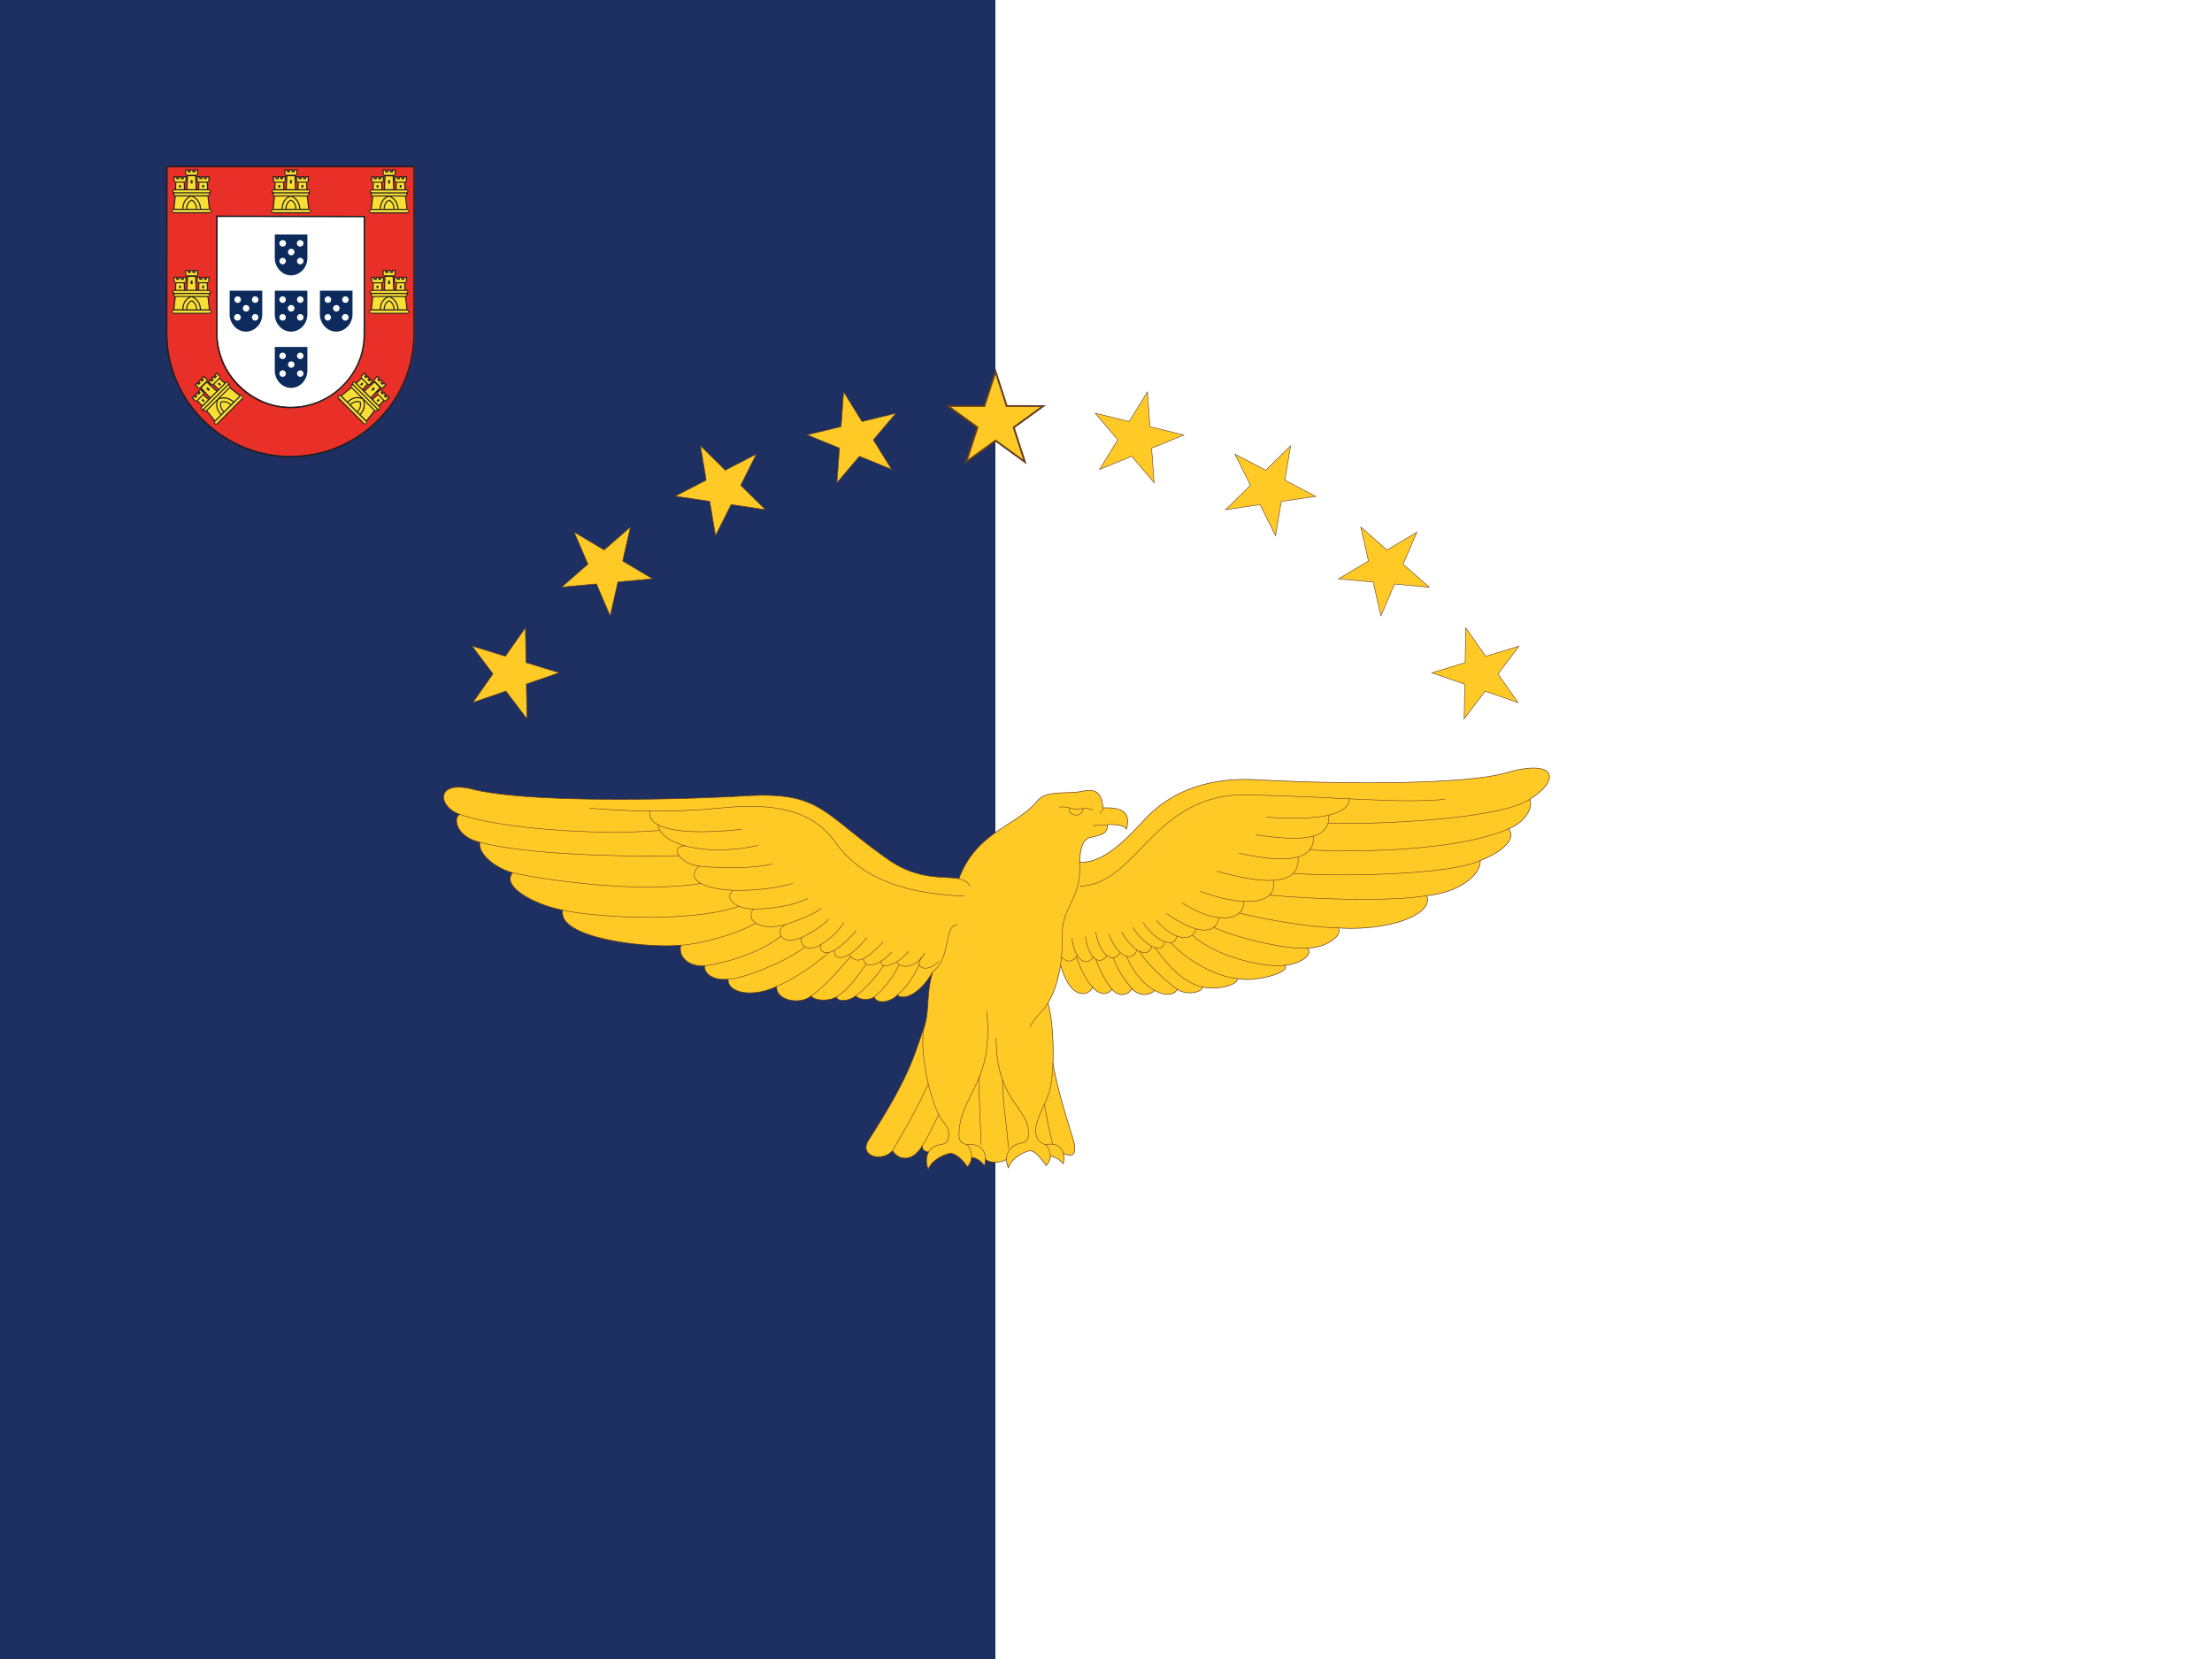 <svg id="flag-icons-pt-20" class="fi fi-pt-20" viewBox="0 0 640 480" xmlns="http://www.w3.org/2000/svg" xmlns:xlink="http://www.w3.org/1999/xlink" width="640" height="480">
  <path fill="#fff" d="M0 480h640V0H0Z" style="stroke-width:2.051"/>
  <path fill="#1e3061" d="M288 0H0v480h288z" style="font-variation-settings:normal;stroke-width:2.752;-inkscape-stroke:none;paint-order:fill markers stroke"/>
  <g style="stroke-width:.331">
    <path fill="#fff" d="M-79.097 85.335v10.143l-.006 1.074c0 .284-.013.607-.046.877-.192 1.608-.93 3.005-2.024 4.093a7.06 7.06 0 0 1-4.989 2.063c-1.937 0-3.658-.818-4.943-2.096a7.05 7.05 0 0 1-2.082-4.97V85.31" style="stroke-width:.413" transform="translate(345.14 -196.048)scale(3.029)"/>
    <path fill="#e83028" d="M-97.96 96.52v.012c0 3.223 1.339 6.17 3.48 8.298 2.149 2.135 5.108 3.467 8.344 3.467 3.256 0 6.202-1.319 8.344-3.447a11.68 11.68 0 0 0 3.467-8.311V80.603l-23.621-.006zm18.883-11.151v10.143l-.006 1.074c0 .283-.013.606-.046.877-.198 1.608-.936 3.005-2.024 4.092a7.06 7.06 0 0 1-4.989 2.063c-1.937 0-3.658-.817-4.943-2.096a7.05 7.05 0 0 1-2.082-4.969V85.349" style="stroke-width:.413" transform="translate(345.14 -196.048)scale(3.029)"/>
    <g fill="#0c2b5c" style="stroke-width:.413">
      <path d="M-88.894 94.727v-2.234h-3.111l-.006 2.234c0 .461.178.876.461 1.18s.672.494 1.1.494c.43 0 .818-.191 1.101-.495.284-.296.455-.718.455-1.18zm-2.366-1.694a.31.31 0 1 1 0 .619.31.31 0 0 1 0-.619m.006 2.313a.31.31 0 1 1 0-.619.31.31 0 0 1 0 .62m.817-.864a.31.31 0 1 1 0-.62.31.31 0 0 1 0 .62m.863.863a.304.304 0 0 1-.303-.31c0-.17.132-.31.303-.31a.31.31 0 1 1 0 .62m0-1.694a.31.31 0 0 1-.303-.31c0-.17.139-.309.303-.309a.31.31 0 1 1 0 .62m9.3 1.074v-2.234h-3.11l-.007 2.234c0 .461.178.876.462 1.18.283.303.672.494 1.1.494s.817-.191 1.1-.495c.284-.296.456-.718.456-1.18zm-2.366-1.694a.31.31 0 1 1 0 .619.31.31 0 0 1 0-.619m.006 2.313a.31.31 0 1 1 0-.62c.165 0 .304.146.304.31 0 .172-.139.31-.304.31m.818-.863a.31.31 0 1 1 0-.62.31.31 0 0 1 0 .62m.863.863a.31.31 0 1 1 0-.619.31.31 0 0 1 0 .62m0-1.695a.304.304 0 0 1-.303-.31c0-.17.132-.309.303-.309a.31.31 0 1 1 0 .62" style="stroke-width:.331" transform="translate(345.14 -196.048)scale(3.029)"/>
      <path d="M-84.577 94.727v-2.234h-3.111l-.006 2.234c0 .461.177.877.46 1.18s.673.494 1.101.494c.429 0 .818-.191 1.101-.494.284-.297.455-.719.455-1.18m-2.366-1.694a.31.31 0 1 1 0 .62.31.31 0 0 1 0-.62m.006 2.314a.31.31 0 1 1 0-.62c.165 0 .303.145.303.31 0 .171-.139.31-.303.31m.817-.864a.31.31 0 1 1 0-.619.31.31 0 0 1 0 .62m.863.863a.31.31 0 1 1 0-.62.31.31 0 0 1 0 .62m0-1.694a.31.31 0 1 1 0-.62.31.31 0 0 1 0 .62m.68 6.449v-2.235h-3.111l-.006 2.228v.006c0 .455.177.877.46 1.18s.673.494 1.101.494c.429 0 .818-.191 1.101-.494a1.72 1.72 0 0 0 .455-1.18zm-2.366-1.694c.17 0 .31.138.31.303a.31.31 0 1 1-.62 0c0-.165.138-.303.31-.303m.006 2.313a.31.31 0 1 1 0-.62c.165 0 .303.14.303.31 0 .172-.139.31-.303.31m.817-.87a.31.31 0 0 1-.31-.31c0-.164.139-.303.31-.303s.31.139.31.303a.31.31 0 0 1-.31.31m.863.864a.31.31 0 0 1-.31-.304.31.31 0 1 1 .62 0 .31.31 0 0 1-.31.304m0-1.694a.31.31 0 0 1-.31-.31c0-.165.139-.303.31-.303.172 0 .31.138.31.303a.31.31 0 0 1-.31.31m.68-9.669v-2.234h-3.111l-.006 2.234c0 .462.177.877.46 1.18s.673.494 1.101.494c.429 0 .818-.19 1.101-.494.284-.296.455-.718.455-1.18m-2.366-1.693a.31.31 0 1 1 0 .619.31.31 0 0 1 0-.62m.006 2.314a.31.31 0 1 1 0-.62c.165 0 .303.139.303.31s-.139.31-.303.31m.817-.863a.31.31 0 1 1 0-.62.31.31 0 0 1 0 .62m.863.863a.31.31 0 1 1 0-.62.31.31 0 0 1 0 .62m0-1.694a.31.31 0 1 1 0-.619.31.31 0 0 1 0 .62" style="stroke-width:.331" transform="translate(345.12 -196.048)scale(3.029)"/>
    </g>
    <path fill="#211e1e" d="M-86.205 108.406c-3.15 0-6.13-1.24-8.39-3.487s-3.5-5.213-3.5-8.35v-.012l.013-15.989h23.752v16.009c0 3.15-1.239 6.122-3.48 8.356a11.83 11.83 0 0 1-8.396 3.474m-11.758-11.85v.012c0 3.098 1.233 6.03 3.46 8.252 2.241 2.22 5.18 3.446 8.298 3.446 3.13 0 6.076-1.219 8.297-3.427 2.208-2.2 3.434-5.114 3.447-8.212V80.706h-23.482zm11.751 7.164c-1.845 0-3.625-.752-4.996-2.116a7.14 7.14 0 0 1-2.095-5.015l-.007-11.277 14.236.027v10.209l-.006 1.074c0 .296-.02.62-.053.89-.184 1.555-.89 2.979-2.043 4.125a7.1 7.1 0 0 1-5.035 2.083m-6.96-18.27V96.59a6.97 6.97 0 0 0 2.063 4.916c1.345 1.345 3.085 2.083 4.897 2.083a6.97 6.97 0 0 0 4.943-2.05c1.127-1.12 1.82-2.517 1.997-4.046a7 7 0 0 0 .053-.87l.006-1.074v-10.07" style="stroke-width:.413" transform="translate(345.14 -196.048)scale(3.029)"/>
    <g fill="#f8de35" style="stroke-width:.413">
      <path d="M-96.5 84.798c.027-1.146.844-1.417.85-1.423 0 0 .877.29.87 1.43" style="stroke-width:.331" transform="translate(345.14 -196.048)scale(3.029)"/>
      <path d="m-97.198 83.395-.145 1.318h.863c.006-1.088.824-1.266.837-1.266.02 0 .83.244.85 1.266h.863l-.151-1.325m-3.322 1.332h3.52l.138.164-.138.158h-3.52l-.131-.158z" style="stroke-width:.331" transform="translate(345.14 -196.048)scale(3.029)"/>
      <path d="M-96.124 84.713c.006-.686.474-.884.474-.884s.488.205.488.884m-2.162-1.859h3.368l.132.145-.132.145h-3.368l-.132-.145zm.066.29h3.23l.118.145-.118.145h-3.23l-.118-.145zm1.048-2.194h.25v.177h.185v-.184h.264v.184h.184v-.184h.264v.422l-.119.105h-.91l-.118-.112m.119 1.482.896.007-.06-1.338-.777-.006m.922.099h.251v.184h.185v-.184h.257v.184h.178v-.184h.257v.415l-.112.105h-.896l-.12-.105m.159.106-.02.724h.856l-.033-.724m-3.156-.521h.25v.184h.179v-.184h.257v.184h.177v-.184h.257v.415l-.112.105h-.896l-.112-.105m.152.106-.02.724h.856l-.027-.724" style="stroke-width:.331" transform="translate(345.14 -196.048)scale(3.029)"/>
    </g>
    <g fill="#211e1e" style="stroke-width:.413">
      <path d="M-95.729 82.248h.178v-.317h-.178zm1.101.389h.171v-.244h-.171zm-2.208 0h.171v-.244h-.171z" style="stroke-width:.331" transform="translate(345.14 -196.048)scale(3.029)"/>
      <path d="m-93.883 84.666-.139-1.18.165-.197-.033-.112.112-.178-.178-.198h-.112l-.02-.626.158-.158v-.468h-.356v.185h-.086v-.185h-.356v.185h-.079v-.185h-.35v.468l.152.152-.02.633h-.126l-.052-1.279h.02l.172-.158v-.468l-.37-.006v.191h-.079v-.184l-.369-.007v.192h-.079v-.185h-.356v.462l.172.164h.006l-.053 1.279h-.132l-.02-.626.158-.158v-.468h-.356v.184h-.079v-.184h-.363v.184h-.079v-.184h-.349v.468l.158.152-.026.632h-.1l-.184.198.112.178-.032.112.164.198-.125 1.18h-.012l-.185.217.185.21h3.52l.184-.21-.185-.218m-.105 0h-.751c-.027-.52-.25-.837-.442-1.008l-.244-.171h1.299zm-1.654-.89-.191.12c-.152.125-.317.362-.336.77h-.258c.033-1.015.785-1.166.785-1.166.006 0 .745.217.797 1.166h-.27c-.02-.659-.494-.89-.527-.89m.428.884h-.85c.02-.528.336-.732.415-.771.086.046.415.243.435.77m.158-2.642v-.363h.152v.178h.283v-.184l.152.006v.177h.283v-.184h.152v.369l-.06.052-.896.007-.066-.06m.89.778h-.752l.02-.62h.706zm-1.925-1.378-.072-.059v-.362h.151v.184h.29v-.184h.158v.184h.29v-.184h.158v.369l-.066.052zm.837 1.378-.784-.006.06-1.233h.672zm-1.997-.778v-.362h.145v.184h.284v-.184h.152v.184h.283v-.184h.152v.362l-.06.06h-.896zm.877.778h-.745l.02-.62h.706zm-1.028.204.079-.099h3.368l.079.1-.08.091h-3.367zm.08.29.073-.092h3.222l.073.092-.073.092h-3.222zm.165.198h1.272l-.178.118c-.204.165-.455.482-.468 1.061l-.751-.006zm3.275 1.502h-3.519l-.08-.105.08-.112h3.52l.085.112z" style="stroke-width:.331" transform="translate(345.14 -196.048)scale(3.029)"/>
    </g>
    <g fill="#f8de35" style="stroke-width:.413">
      <path d="M-87.016 84.798c.026-1.146.844-1.417.85-1.423 0 0 .877.296.87 1.436" style="stroke-width:.331" transform="translate(345.14 -196.048)scale(3.029)"/>
      <path d="m-87.715 83.401-.145 1.312.864.006c.006-1.094.824-1.272.843-1.272.013 0 .824.244.85 1.272h.857l-.151-1.331m-3.315 1.332h3.512l.139.164-.139.165h-3.512l-.139-.165z" style="stroke-width:.331" transform="translate(345.14 -196.048)scale(3.029)"/>
      <path d="M-86.634 84.713c0-.686.468-.877.468-.877s.488.198.488.877m-2.162-1.859h3.368l.132.145-.132.145h-3.368l-.132-.145zm.073.29h3.222l.12.145-.12.152h-3.222l-.126-.152zm1.041-2.194h.25v.184h.185v-.185h.264v.185h.184v-.185h.264v.416l-.119.105h-.91l-.118-.105m.119 1.475.896.007-.06-1.338h-.777m.929.093h.25v.184h.179v-.184h.257v.184h.184v-.184h.25v.415l-.111.105h-.897l-.112-.105m.132.83h.857l-.027-.724h-.804m-2.359-.515h.25v.178h.178v-.184h.257v.184h.178v-.184h.258v.422l-.112.105h-.897l-.112-.112" style="stroke-width:.331" transform="translate(345.14 -196.048)scale(3.029)"/>
      <path d="m-87.662 82.13-.026.717h.856l-.026-.718" style="stroke-width:.331" transform="translate(345.14 -196.048)scale(3.029)"/>
    </g>
    <g fill="#211e1e" style="stroke-width:.413">
      <path d="M-86.245 82.248h.178v-.317h-.178zm1.101.389h.171v-.244h-.171zm-2.208.006h.171v-.25h-.171z" style="stroke-width:.331" transform="translate(345.14 -196.048)scale(3.029)"/>
      <path d="m-84.4 84.673-.138-1.186.165-.191-.033-.112.119-.185-.185-.198h-.112l-.02-.626.158-.158v-.468h-.356v.185h-.08v-.185h-.362v.185h-.08v-.185h-.348v.468l.157.152-.026.633h-.125l-.053-1.279h.027l.165-.158v-.468h-.37v.184h-.078v-.184h-.37v.184h-.079v-.184h-.356v.468l.172.158h.006l-.053 1.278h-.132l-.02-.626.158-.158v-.468h-.356v.185h-.079v-.185h-.363v.185h-.079v-.178h-.349v.461l.158.158-.026.626h-.1l-.184.198.112.184-.032.113.164.19-.125 1.187h-.006l-.191.211.191.217h3.513l.185-.217zm-.105-.007h-.752c-.026-.52-.25-.83-.441-1.008l-.244-.165h1.298zm-1.655-.883-.19.112c-.146.125-.317.362-.337.778h-.257c.033-1.015.784-1.173.784-1.173.006.006.745.217.798 1.173h-.264c-.026-.666-.494-.89-.534-.89m.429.883h-.85c.02-.534.336-.731.415-.778.085.046.415.244.435.778m.165-2.65v-.362h.145v.185h.283v-.185h.152v.185h.283v-.185h.151v.363l-.059.06h-.896zm.884.778h-.752l.02-.62h.706zm-1.925-1.378-.072-.052v-.363h.151v.178h.29v-.184h.158v.184h.29v-.184h.158v.369l-.06.052zm.844 1.378-.785-.007.053-1.232h.679zm-2.004-.778v-.356h.145v.178h.284v-.185h.151v.185h.284v-.185h.151v.363l-.06.06h-.896zm.877.778h-.744l.02-.62h.705zm-1.03.206.08-.092h3.367l.08.092-.08.092h-3.368zm.08.296.072-.099h3.223l.072.1-.072.092h-3.223zm.165.198h1.272l-.178.119c-.204.165-.454.474-.468 1.054h-.751Zm3.276 1.503h-3.513l-.086-.112.086-.112h3.513l.086.112z" style="stroke-width:.331" transform="translate(345.14 -196.048)scale(3.029)"/>
    </g>
    <g fill="#f8de35" style="stroke-width:.413">
      <path d="M-77.638 84.805c.027-1.147.844-1.417.85-1.424 0 0 .877.297.87 1.437" style="stroke-width:.331" transform="translate(345.14 -196.048)scale(3.029)"/>
      <path d="m-78.336 83.408-.145 1.311.863.006c.006-1.094.824-1.272.844-1.272.012 0 .824.244.85 1.272h.863l-.158-1.33m-3.315 1.331h3.513l.138.165-.138.158h-3.513l-.138-.158z" style="stroke-width:.331" transform="translate(345.14 -196.048)scale(3.029)"/>
      <path d="M-77.255 84.72c0-.686.468-.877.468-.877s.487.197.487.876m-2.161-1.859h3.367l.132.146-.132.145h-3.367l-.132-.145z" style="stroke-width:.331" transform="translate(345.14 -196.048)scale(3.029)"/>
      <path d="M-78.389 83.15h3.223l.125.146-.125.151h-3.223l-.125-.151zm1.041-2.194h.25v.185h.185v-.185h.264v.185h.185v-.185h.263v.415l-.112.106h-.916l-.119-.106m.119 1.476.896.007-.06-1.338-.777-.006m.93.098h.25v.185h.178v-.185h.257v.185h.185v-.185h.25v.416l-.112.112h-.896l-.113-.112m.159.112-.027.718h.857l-.026-.718m-3.164-.521h.25v.178h.179v-.185h.257v.185h.184v-.185h.25v.416l-.105.111h-.902l-.113-.111m.159.112-.027.718h.857l-.027-.718" style="stroke-width:.331" transform="translate(345.14 -196.048)scale(3.029)"/>
    </g>
    <g fill="#211e1e" style="stroke-width:.413">
      <path d="M-76.866 82.254h.178v-.316h-.178zm1.1.389h.171V82.4h-.17zm-2.208.007h.172v-.25h-.172z" style="stroke-width:.331" transform="translate(345.14 -196.048)scale(3.029)"/>
      <path d="m-75.021 84.68-.139-1.187.165-.197-.032-.106.118-.184-.184-.198h-.106l-.026-.626.158-.158v-.468h-.356v.185h-.08v-.185h-.362v.185h-.079v-.185h-.35v.468l.159.151-.026.633h-.126l-.052-1.278h.026l.165-.158v-.468l-.369-.006v.19h-.079v-.184l-.362-.006v.191h-.086v-.185h-.356v.468l.171.159h.006l-.052 1.278h-.132l-.02-.626.157-.158v-.468h-.355v.185h-.079v-.185h-.362v.185h-.08v-.178h-.349v.461l.158.158-.02.626h-.106l-.185.198.113.184-.033.106.165.197-.126 1.187h-.006l-.19.21.19.218h3.513l.185-.217zm-.099-.006h-.758c-.026-.521-.25-.83-.441-1.009l-.244-.171h1.305zm-1.66-.884-.192.112c-.145.126-.316.363-.33.778h-.263c.033-1.015.784-1.173.784-1.173.007.006.752.217.798 1.173h-.264c-.026-.666-.494-.89-.534-.89m.429.877h-.85c.02-.527.336-.725.415-.771.085.046.415.244.435.77m.165-2.642v-.362h.145v.184h.282v-.184h.152v.184h.283v-.184h.152v.362l-.06.06h-.896l-.06-.06m.884.778h-.751l.02-.62h.705zm-1.925-1.378-.066-.052v-.363h.145v.178h.29v-.184h.158v.184h.29v-.184h.158v.369l-.06.052zm.844 1.378-.784-.006.052-1.233.68.006zm-2.004-.778v-.356h.145v.178h.284v-.184h.151v.184h.29v-.184h.152v.362l-.066.06h-.896zm.883.778h-.751l.02-.62h.706zm-1.034.204.079-.092h3.368l.079.092-.08.092h-3.367zm.08.29.072-.092h3.223l.073.092-.073.099h-3.223zm.165.198h1.278l-.184.118c-.205.172-.449.488-.468 1.061l-.752-.006zm3.275 1.51h-3.513l-.085-.113.085-.112h3.513l.086.112z" style="stroke-width:.331" transform="translate(345.14 -196.048)scale(3.029)"/>
    </g>
    <g fill="#f8de35" style="stroke-width:.413">
      <path d="M-77.638 94.407c.027-1.146.844-1.417.85-1.423 0 0 .877.296.87 1.43" style="stroke-width:.331" transform="translate(345.14 -196.048)scale(3.029)"/>
      <path d="m-78.336 93.004-.145 1.318.863.006c.006-1.094.824-1.272.844-1.272.012 0 .824.244.85 1.272h.863l-.158-1.331m-3.315 1.331h3.513l.138.165-.138.158h-3.513l-.138-.158z" style="stroke-width:.331" transform="translate(345.14 -196.048)scale(3.029)"/>
      <path d="M-77.255 94.322c0-.686.468-.883.468-.883s.487.204.487.883m-2.161-1.859h3.367l.132.145-.132.145h-3.367l-.132-.145zm.072.29h3.223l.125.145-.125.152h-3.223l-.125-.152zm1.041-2.195h.25v.185h.185v-.191h.264v.191h.185v-.191h.263v.422l-.112.105h-.916l-.119-.112m.119 1.483.896.006-.06-1.338-.777-.006m.93.099h.25v.185h.178v-.185h.257v.185l.185-.007v-.178h.25v.416l-.112.105h-.896l-.113-.105m.159.105-.027.725h.857l-.026-.725m-3.164-.514h.25v.178h.179v-.185h.257v.185h.184v-.185h.25v.415l-.105.112h-.902l-.113-.112m.159.112-.027.719h.857l-.027-.719" style="stroke-width:.331" transform="translate(345.14 -196.048)scale(3.029)"/>
    </g>
    <g fill="#211e1e" style="stroke-width:.413">
      <path d="M-76.866 91.857h.178v-.317h-.178zm1.1.389h.171v-.244h-.17zm-2.208 0h.172v-.244h-.172z" style="stroke-width:.331" transform="translate(345.14 -196.048)scale(3.029)"/>
      <path d="m-75.021 94.276-.139-1.18.165-.198-.032-.112.118-.178-.184-.198h-.106l-.026-.626.158-.158v-.468h-.356v.185h-.08v-.185h-.362v.185h-.079v-.185h-.35v.468l.159.152-.026.633h-.126l-.052-1.279h.026l.165-.158v-.468l-.369-.006v.185h-.079v-.178l-.362-.006v.184h-.086v-.179h-.356v.462l.171.164h.006l-.052 1.279h-.132l-.02-.626.157-.158v-.468h-.355v.184h-.079v-.184h-.362v.184h-.08v-.178h-.349v.462l.158.158-.02.626h-.106l-.185.198.113.178-.033.112.165.197-.126 1.18h-.006l-.19.218.19.21h3.513l.185-.21zm-.099-.006h-.758c-.026-.514-.25-.83-.441-1.002l-.244-.171h1.305zm-1.66-.877-.192.113c-.145.125-.316.362-.33.77h-.263c.033-1.008.784-1.166.784-1.166.007.006.752.218.798 1.167h-.264c-.026-.66-.494-.884-.534-.884m.429.877h-.85c.02-.527.336-.725.415-.771.085.046.415.244.435.771m.165-2.643v-.362h.145v.184h.282v-.19l.152.005v.185h.283v-.191h.152v.369l-.06.052-.896.007-.06-.06m.884.778h-.751l.02-.62h.705zm-1.925-1.378-.066-.06v-.355h.145v.178h.29v-.185h.158v.185h.29v-.185h.158v.37l-.06.052zm.844 1.378-.784-.006.052-1.233h.68zm-2.004-.778v-.356h.145v.178h.284v-.184h.151v.184h.29v-.184h.152v.362l-.066.06h-.896zm.883.778h-.751l.02-.62h.706zm-1.034.204.079-.099h3.368l.079.1-.08.091h-3.367zm.08.29.072-.092h3.223l.073.092-.073.099h-3.223zm.165.198h1.278l-.184.118c-.205.172-.449.482-.468 1.055h-.752zm3.275 1.51h-3.513l-.085-.113.085-.112h3.513l.086.112z" style="stroke-width:.331" transform="translate(345.14 -196.048)scale(3.029)"/>
    </g>
    <g fill="#f8de35" style="stroke-width:.413">
      <path d="M-96.5 94.407c.027-1.146.844-1.417.85-1.423 0 0 .877.296.87 1.43" style="stroke-width:.331" transform="translate(345.14 -196.048)scale(3.029)"/>
      <path d="m-97.198 93.004-.145 1.318.863.006c.006-1.094.824-1.272.837-1.272.02 0 .83.244.85 1.272h.863l-.151-1.331m-3.322 1.331h3.52l.138.165-.138.158h-3.52l-.131-.158z" style="stroke-width:.331" transform="translate(345.14 -196.048)scale(3.029)"/>
      <path d="M-96.124 94.322c.006-.686.474-.883.474-.883s.488.204.488.883m-2.162-1.859h3.368l.132.145-.132.145h-3.368l-.132-.145zm.066.29h3.23l.118.145-.118.152h-3.23l-.118-.152zm1.048-2.195h.25v.185h.185v-.191h.264v.191h.184v-.191h.264v.422l-.119.105h-.91l-.118-.112m.119 1.483.896.006-.06-1.338-.777-.006m.922.099h.251v.185h.185v-.185h.257v.185l.178-.007v-.178h.257v.416l-.112.105h-.896l-.12-.105m.159.105-.02.725h.856l-.033-.725m-3.156-.514h.25v.178h.179v-.185h.257v.185h.177v-.185h.257v.415l-.112.112h-.896l-.112-.112m.152.112-.02.719h.856l-.027-.719" style="stroke-width:.331" transform="translate(345.14 -196.048)scale(3.029)"/>
    </g>
    <g fill="#211e1e" style="stroke-width:.413">
      <path d="M-95.729 91.857h.178v-.317h-.178zm1.101.389h.171v-.244h-.171zm-2.208 0h.171v-.244h-.171z" style="stroke-width:.331" transform="translate(345.14 -196.048)scale(3.029)"/>
      <path d="m-93.883 94.276-.139-1.18.165-.198-.033-.112.112-.178-.178-.198h-.112l-.02-.626.158-.158v-.468h-.356v.185h-.086v-.185h-.356v.185h-.079v-.185h-.35v.468l.152.152-.02.633h-.126l-.052-1.279h.02l.172-.158v-.468l-.37-.006v.185h-.079v-.178l-.369-.006v.184h-.079v-.179h-.356v.462l.172.164h.006l-.053 1.279h-.132l-.02-.626.158-.158v-.468h-.356v.184h-.079v-.184h-.363v.184h-.079v-.178h-.349v.462l.158.158-.026.626h-.1l-.184.198.112.178-.032.112.164.197-.125 1.18h-.012l-.185.218.185.21h3.52l.184-.21-.185-.218m-.105-.006h-.751c-.027-.514-.25-.83-.442-1.002l-.244-.171h1.299zm-1.654-.877-.191.113c-.152.125-.317.362-.336.77h-.258c.033-1.008.785-1.166.785-1.166.006.006.745.218.797 1.167h-.27c-.02-.66-.494-.884-.527-.884m.428.877h-.85c.02-.527.336-.725.415-.771.086.046.415.244.435.771m.158-2.643v-.362h.152v.184h.283v-.19l.152.005v.185h.283v-.191h.152v.369l-.06.052-.896.007zm.89.778h-.752l.02-.62h.706zm-1.925-1.378-.072-.06v-.355h.151v.178h.29v-.185h.158v.185h.29v-.185h.158v.37l-.066.052zm.837 1.378-.784-.006.06-1.233h.672zm-1.997-.778v-.356h.145v.178h.284v-.184h.152v.184h.283v-.184h.152v.362l-.06.06h-.896zm.877.778h-.745l.02-.62h.706zm-1.028.204.079-.099h3.368l.079.1-.08.091h-3.367zm.08.29.073-.092h3.222l.073.092-.073.099h-3.222zm.165.198h1.272l-.178.118c-.204.172-.455.482-.468 1.055h-.751zm3.275 1.51h-3.519l-.08-.113.08-.112h3.52l.085.112z" style="stroke-width:.331" transform="translate(345.14 -196.048)scale(3.029)"/>
    </g>
    <g fill="#f8de35" style="stroke-width:.413">
      <path d="M-92.756 104.412c-.791-.83-.409-1.595-.409-1.602 0-.006.83-.415 1.628.39" style="stroke-width:.331" transform="translate(345.14 -196.048)scale(3.029)"/>
      <path d="m-94.246 103.918.83 1.028.613-.6c-.77-.778-.316-1.483-.303-1.496s.758-.415 1.496.297l.613-.613-1.048-.824m-1.403 3.282 2.484-2.485.211.02.02.212-2.49 2.484-.205-.02z" style="stroke-width:.331" transform="translate(345.14 -196.048)scale(3.029)"/>
      <path d="M-92.552 104.082c-.481-.487-.29-.955-.29-.955s.488-.205.969.277m-2.847.217 2.385-2.386.192.013.012.19-2.38 2.386-.197-.012zm.257.159 2.28-2.281.191.012.012.191-2.273 2.28-.191-.012-.021-.19m-.815-2.294.184-.178.125.125.132-.132-.132-.132.185-.178.132.132.131-.138-.131-.126.184-.19.297.302-.006.152-.646.646-.158.006m.223-.025.91.988.632-.626-.988-.91m.171-.039.178-.171.125.125.132-.126-.132-.131.185-.178.125.125.132-.125-.132-.132.185-.178.29.29v.158l-.633.632-.158.006" style="stroke-width:.331" transform="translate(345.14 -196.048)scale(3.029)"/>
      <path d="m-93.554 101.426.494.528.607-.607-.527-.494m-2.604 1.872.171-.178.132.132.125-.132-.131-.132.184-.178.132.132.125-.132-.132-.125.185-.185.29.297v.151l-.633.633-.158.006" style="stroke-width:.331" transform="translate(345.14 -196.048)scale(3.029)"/>
      <path d="m-95.11 102.982.495.527.606-.606-.527-.488" style="stroke-width:.331" transform="translate(345.14 -196.048)scale(3.029)"/>
    </g>
    <g fill="#211e1e" style="stroke-width:.413">
      <path d="m-94.246 101.842.23.224.126-.125-.23-.231zm1.107-.455.172.171.125-.118-.178-.172zm-1.561 1.562.177.171.12-.118-.172-.172z" style="stroke-width:.331" transform="translate(345.14 -196.048)scale(3.029)"/>
      <path d="m-90.997 102.468-.936-.738-.026-.25-.099-.06-.046-.211-.27-.006-.08.072-.454-.421v-.225l-.33-.33-.257.251.132.132-.06.053-.124-.126-.257.25.131.133-.052.052-.132-.125-.25.25.33.323h.223l.429.462-.093.092-.942-.87.02-.012v-.23l-.329-.33-.257.257.132.132-.06.06-.131-.132-.257.257.132.125-.06.06-.125-.126-.257.25.33.33.237-.006.006-.006.863.942-.092.093-.455-.429v-.224l-.33-.33-.256.251.132.132-.053.06-.132-.132-.257.25.132.132-.052.06-.132-.133-.25.25.329.33h.217l.429.455-.073.073.012.27.211.052.053.1.257.02.745.929-.007.006.02.283.284.02 2.485-2.49-.02-.284-.277-.02m-.08.072-.533.534c-.383-.35-.765-.408-1.022-.402l-.297.053.923-.916zm-1.792.547-.06.218c-.02.191.033.481.31.784l-.185.178c-.692-.738-.27-1.377-.27-1.377.006 0 .686-.376 1.39.263l-.19.185c-.481-.448-.97-.277-.995-.25m.922.316-.606.606c-.356-.389-.277-.758-.25-.843.092-.027.467-.119.856.237m-1.76-1.984-.25-.25.099-.106.132.126.198-.198-.132-.132.112-.105.125.125.204-.198-.132-.132.112-.105.257.257v.079l-.633.64zm1.18-.073-.527.527-.429-.448.501-.501zm-2.34.389-.086.006-.25-.257.105-.106.126.125.204-.204-.132-.125.112-.112.132.132.204-.205-.132-.132.113-.112.257.257v.086zm1.575.375-.56.554-.837-.91.481-.48zm-1.97.87-.25-.257.098-.105.132.132.198-.205-.125-.132.105-.105.132.132.198-.204-.132-.132.112-.106.257.257-.006.086-.633.633zm1.18-.08-.534.534-.422-.454.501-.495zm-.593.877-.006-.125 2.379-2.38.125.013.012.119-2.385 2.386zm.264.152-.012-.119 2.28-2.28.112.02.02.113v.006l-2.28 2.273v.006l-.118-.02m.257.02.903-.903-.047.218c-.026.263.027.659.422 1.074l-.534.534zm3.38-1.252-2.484 2.491-.138-.026-.02-.132 2.484-2.485.138.013z" style="stroke-width:.331" transform="translate(345.14 -196.048)scale(3.029)"/>
    </g>
    <g fill="#f8de35" style="stroke-width:.413">
      <path d="M-80.827 103.2c.83-.792 1.594-.41 1.601-.41s.415.831-.389 1.635" style="stroke-width:.331" transform="translate(345.14 -196.048)scale(3.029)"/>
      <path d="m-80.333 101.71-1.028.837.606.606c.771-.764 1.476-.316 1.49-.296.012.012.415.75-.297 1.496l.613.606.824-1.048" style="stroke-width:.331" transform="translate(345.14 -196.048)scale(3.029)"/>
      <path d="m-81.407 102.507 2.484 2.485-.02.21-.211.021-2.485-2.484.02-.211zm.909.897c.488-.482.956-.29.956-.284 0 0 .197.481-.277.969m-.218-2.854 2.386 2.386-.012.198-.198.006-2.379-2.38.012-.197zm-.158.264 2.28 2.274-.012.19-.19.021-2.281-2.28.012-.191zm2.294-.818.178.178-.125.132.132.125.125-.125.184.184-.131.125.131.132.132-.132.185.191-.29.29h-.158l-.646-.652-.012-.158m-.957 1.133.626.633.91-.982-.548-.554m.58.725.178.178-.125.125.125.126.132-.132.178.184-.125.132.125.126.132-.126.178.178-.297.297-.151-.006-.633-.633-.006-.158m-.496.678.607.606.494-.527-.573-.567m-1.298-2.036.178.178-.132.125.132.132.132-.132.178.178-.132.132.132.132.125-.132.185.178-.297.297-.158-.006-.633-.633v-.158" style="stroke-width:.331" transform="translate(345.14 -196.048)scale(3.029)"/>
      <path d="m-79.925 101.347.607.6.488-.527-.567-.567" style="stroke-width:.331" transform="translate(345.14 -196.048)scale(3.029)"/>
    </g>
    <g fill="#211e1e" style="stroke-width:.413">
      <path d="m-78.257 101.716-.224.224.125.126.224-.224zm.455 1.101-.172.178.119.119.171-.171zm-1.562-1.555-.178.17.125.126.171-.178z" style="stroke-width:.331" transform="translate(345.14 -196.048)scale(3.029)"/>
      <path d="m-78.883 104.959.738-.936.25-.02.06-.1.204-.052.012-.263-.079-.08.429-.46h.224l.33-.33-.251-.257-.132.131-.052-.052.125-.132-.25-.257-.132.132-.053-.053.125-.125-.25-.25-.323.33v.217l-.461.428-.093-.085.87-.943.013.012.23.006.33-.33-.257-.256-.132.125-.06-.06.132-.124-.257-.264-.125.138-.06-.059.126-.132-.25-.257-.33.336.006.23.006.007-.942.863-.093-.092.429-.455h.217l.336-.33-.25-.25-.132.125-.06-.052.132-.132-.25-.257-.132.132-.06-.053.133-.125-.25-.25-.33.33v.217l-.455.428-.073-.073-.27.013-.053.204-.098.052-.02.258-.93.75-.006-.005-.284.012-.02.29 2.491 2.485.277-.027.026-.276m-.072-.08-.534-.533c.35-.383.408-.765.395-1.022l-.046-.29.916.916zm-.547-1.792-.218-.06c-.191-.012-.481.033-.784.317l-.178-.185c.738-.692 1.377-.27 1.377-.277 0 .006.376.686-.263 1.391l-.185-.185c.448-.48.277-.975.25-1.001m-.316.929-.606-.606c.389-.363.758-.277.837-.25.033.091.125.46-.23.856m1.983-1.76.25-.257.106.106-.125.125.198.197.131-.125.106.106-.125.132.197.204.132-.132.106.105-.257.257h-.086l-.633-.632zm.073 1.173-.534-.527.455-.422.5.494zm-.39-2.333-.005-.086.257-.257.105.106-.132.132.211.204.125-.132.112.112-.131.125.204.205.132-.126.112.112-.257.257-.086-.006zm-.375 1.569-.553-.554.91-.837.48.481zm-.87-1.964.257-.257.1.105-.126.125.204.204.132-.131.106.105-.132.132.204.204.132-.132.105.106-.263.257h-.08l-.632-.633zm.079 1.173-.534-.527.455-.422.494.495zm-.877-.586.125-.012 2.38 2.385-.013.12-.119.011-2.385-2.385zm-.152.264.12-.02 2.28 2.28-.021.118-.112.013h-.006l-2.28-2.28.02-.113m-.02.257.896.897-.211-.04c-.264-.033-.66.02-1.075.415l-.533-.534zm1.251 3.381-2.484-2.491.012-.138.139-.013 2.484 2.485-.02.132-.132.026" style="stroke-width:.331" transform="translate(345.14 -196.048)scale(3.029)"/>
    </g>
  </g>
  <g style="stroke-width:.331" transform="scale(3.024)">
    <g fill="none" stroke="#613a21" stroke-width=".564" style="stroke-width:.413">
      <path fill="#ffca26" d="M288.587 264.395c5.579-14.54 17.218-15.653 23.943-23.723 2.633-3.162 9.06-1.81 13.575-2.784 4.301-.927 5.735.928 6.157 5.06 8.01-.337 7.842 3.12 7.082 6.493-.337-1.349-3.962-1.56-5.733-1.392 0 2.951-2.109 3.079-5.396 3.923-2.537.649-2.983 4.602-3.048 7.463 7.083.167 13.334-6.115 19.742-13.03 6.41-6.914 16.941-12.95 34.067-11.974 20.743 1.18 61.894 1.855 75.723-2.193 13.83-4.049 16.865 1.687 6.747 8.095 1.177 2.53-1.56 7.05-6.41 8.939 2.361 2.866-1.35 6.746-8.601 9.611.337 4.553-6.915 9.781-16.19 10.627 2.36 5.732-11.637 10.793-26.815 9.78 1.518 2.193-3.54 6.072-9.277 6.072 2.024 2.36-3.203 5.06-6.913 5.229 2.192 2.024-8.601 5.228-14.335 4.047.168 2.024-6.24 3.541-10.456 2.53-.507 1.854-5.06 2.528-7.758.673-.675 1.856-3.878 2.194-6.746.338-1.855 1.856-5.06 1.687-6.914-.506-1.181 2.024-4.048 2.698-6.073.168-1.686 2.194-4.046 1.52-5.901-.674-.337 2.024-6.295 5.398-9.668-6.747-.84 5.698-2.457 9.244-3.823 11.637 1.12 3.466 1.794 11.175 1.526 18.045 1.012 6.747 4.038 16.526 5.978 22.767 1.94 6.242-1.09 5.607-2.86 4.594.222.848.246 1.9-.008 3.248-.675-.901-2.398-2.263-3.917-2.263-.042.925-.4 1.875-1.228 2.768-1.6-2.024-3.203-4.47-5.06-4.47-1.854.423-5.395 2.194-6.407 5.146a5.9 5.9 0 0 1-.573-2.557c-1.348 1.096-5.434 1.266-6.362-.087-.006.62-.113 1.293-.316 2.052-.712-1.047-2.295-2.46-3.896-2.535a4.23 4.23 0 0 1-1.265 2.806c-1.508-2.093-3.365-3.951-5.22-4.037-1.871.34-5.49 1.947-6.635 4.849-.598-1.403-.832-3.576.112-5.24-1.074-.095-2.186-.752-1.816-2.08-3.205 5.566-7.421 4.385-9.108 1.684-3.373 3.711-10.272 1.497-7.252-3.201 12.142-18.89 13.66-24.96 17.033-34.911 1.319-3.957.506-10.12 2.362-16.02-4.218 7.419-9.446 8.6-10.626 6.914-1.348 1.687-5.901 3.372-7.083.673-1.348 1.014-4.384 1.014-5.564-.337-2.194 1.687-5.397 1.856-5.903.337-2.193 1.35-6.746 1.183-7.59-.337-3.372 2.868-10.793 1.351-10.456-2.866-7.884 3.692-15.01 1.687-14.671-2.192-4.722.505-7.421-1.857-7.083-4.049-5.06.337-8.096-2.865-7.253-6.24-10.792 1.013-37.607-2.192-35.752-10.626-7.59-1.347-18.888-6.913-15.177-11.298-4.891-1.35-10.457-5.396-9.95-9.275-6.916-1.52-8.265-7.252-6.072-8.433-6.578-2.193-7.582-10.485 3.88-7.59 16.02 4.049 59.026 3.374 82.299 2.025s23.104 4.89 43.51 19.225c9.214 6.476 16.982 4.965 21.424 5.849z" style="stroke-width:.187" transform="translate(.546 .527)scale(.316)"/>
      <path d="M314.804 344.895c.88.834 1.545 2.155 1.48 3.555" style="stroke-width:.149" transform="translate(.546 .527)scale(.316)"/>
      <path d="M320.208 347.465c-.664-2.534-3.126-3.014-5.404-2.57-1.602-.422-2.952-1.516-2.952-4.382 0-1.86 1.097-4.642 3.371-9.447 1.12-2.357 1.69-6.479 1.866-10.958m-14.07 29.231c.01-2.04 1.097-4.227 4.281-4.866 1.686-.335 2.36-.761 2.36-3.202 0-7.84-9.781-9.36-9.781-28.754m10.312-3.191c1.155-2.88 3.891-4.67 5.371-7.266m-26.975-37.667c1.56.31 2.71.892 3.368 2.249m-.909 78.264c.874.906 1.494 2.375 1.4 3.859" style="stroke-width:.149" transform="translate(.546 .527)scale(.316)"/>
      <path d="M296.655 349.252c.036-3.462-2.794-4.761-5.613-4.346-1.581-.49-2.541-.769-2.411-3.631.534-11.695 10.691-15.38 8.381-36.685m-17.575 42.554c.617-1.09 1.736-1.97 3.595-2.256 1.7-.26 2.39-.671 2.502-3.112.1-2.212-1.368-3.216-2.18-4.472-3.888-6.01-7.083-22.6-5.061-28.671m46.874-49.199c-.018.848.01 1.697.01 2.487 0 8.266-5.313 11.807-5.226 18.72.047 3.83-.159 7.053-.56 9.782m-28.955-20.745c-16.864-.675-31.032-4.721-39.128-16.19-8.097-11.467-21.925-11.803-35.414-10.456-13.493 1.35-27.322 1.01-39.125 0" style="stroke-width:.149" transform="translate(.546 .527)scale(.316)"/>
      <path d="M195.192 243.916c-1.014 2.866 2.317 8.223 27.614 5.523" style="stroke-width:.149" transform="translate(.546 .527)scale(.316)"/>
      <path d="M197.513 248.092c.675 5.732 13.659 9.782 30.357 6.241" style="stroke-width:.149" transform="translate(.546 .527)scale(.316)"/>
      <path d="M205.775 254.416c-5.06.17-1.686 5.483 4.216 6.154 5.902.675 16.359.841 22.09-.675" style="stroke-width:.149" transform="translate(.546 .527)scale(.316)"/>
      <path d="M209.991 260.571c-3.375 2.7-1.66 6.483 9.107 7.252 2.36.17 11.129.335 19.225-2.025" style="stroke-width:.149" transform="translate(.546 .527)scale(.316)"/>
      <path d="M220.322 267.906c-3.036 2.025.296 5.65 6.032 5.65 5.732 0 12.142-1.012 16.525-3.206" style="stroke-width:.149" transform="translate(.546 .527)scale(.316)"/>
      <path d="M226.35 273.558c-2.36 3.205 1.451 6.653 8.937 4.891 2.866-.675 9.613-3.371 11.638-5.06" style="stroke-width:.149" transform="translate(.546 .527)scale(.316)"/>
      <path d="M235.963 278.28c-3.205 2.025-1.1 6.754 5.06 3.877 2.531-1.18 5.902-3.202 8.263-5.566m-8.263 5.569c-.845 2.53 1.855 4.555 5.736 2.195 3.876-2.361 5.901-4.891 7.082-6.747" style="stroke-width:.149" transform="translate(.546 .527)scale(.316)"/>
      <path d="M246.755 284.351c-.505 2.191 2.025 5.736 10.793-4.216" style="stroke-width:.149" transform="translate(.546 .527)scale(.316)"/>
      <path d="M250.971 286.037c-.675 2.7 3.375 4.386 9.782-3.88" style="stroke-width:.149" transform="translate(.546 .527)scale(.316)"/>
      <path d="M255.527 287.387c1.686 2.7 4.216 2.53 10.118-3.877" style="stroke-width:.149" transform="translate(.546 .527)scale(.316)"/>
      <path d="M259.743 288.567c-.336 2.527 3.88 3.202 8.602-2.025" style="stroke-width:.149" transform="translate(.546 .527)scale(.316)"/>
      <path d="M265.013 289.412c-.336 2.53 4.848 1.35 8.389-3.036" style="stroke-width:.149" transform="translate(.546 .527)scale(.316)"/>
      <path d="M269.691 289.578c1.35 2.025 5.736 2.191 8.602-2.7" style="stroke-width:.149" transform="translate(.546 .527)scale(.316)"/>
      <path d="M277.452 288.062c-2.7 3.541 1.686 4.891 5.06 1.35" style="stroke-width:.149" transform="translate(.546 .527)scale(.316)"/>
      <path d="M280.653 292.617c5.902-4.555 3.205-14.334 7.591-14.334m-150.77-33.396c10.962 4.046 40.644 6.577 60.544 4.891m-54.473 3.545c12.479 3.541 42.077 4.595 60.292 4.09m-50.343 5.183c8.771 2.025 38.114 6.407 57.003 3.205m-41.825 8.093c7.421 1.855 37.27 4.26 53.293-1.137m-17.54 11.764c4.721-.17 16.402-2.992 22.64-6.703m-15.388 12.94c6.916-1.01 16.825-3.963 23.062-9.024m-15.976 13.074c4.891-.17 17.709-5.48 23.271-9.7m-8.602 11.891c4.891-2.021 11.132-6.154 15.684-10.2m-5.227 13.066c4.555-3.205 8.432-7.927 11.973-11.973m-4.385 12.313c3.541-2.021 6.198-5.945 9.064-9.991m-3.159 9.651c2.866-2.025 6.407-6.028 8.432-9.233m-2.869 9.573c2.7-2.191 5.736-5.902 7.587-9.782m-.502 9.107c2.36-2.021 4.595-4.765 6.62-9.316m-8.139 56.537c3.541-6.071 7.757-13.32 10.793-20.24m-1.686 18.554c2.025-3.036 3.415-6.62 4.934-9.316m12.775 9.146c-.087-3.624-.762-15.178-.505-20.827m8.684 21.921c.087-4.3-1.772-13.828-1.686-20.74m15.179 19.563c-.505-2.112-2.108-9.024-2.444-12.143m10.623-66.023c17.54-.34 22.26-28.336 50.932-27.66 28.667.674 46.21 2.7 59.7 1.35" style="stroke-width:.149" transform="translate(.546 .527)scale(.316)"/>
      <path d="M381.672 245.732c17.879 1.35 25.296-1.35 25.127-5.566" style="stroke-width:.149" transform="translate(.546 .527)scale(.316)"/>
      <path d="M378.471 251.128c11.298 1.516 22.553 2.53 22.134-5.902" style="stroke-width:.149" transform="translate(.546 .527)scale(.316)"/>
      <path d="M373.41 256.694c9.107 1.855 22.936 4.216 22.6-5.227" style="stroke-width:.149" transform="translate(.546 .527)scale(.316)"/>
      <path d="M366.664 262.09c12.984 3.71 25.466 5.057 24.621-4.216" style="stroke-width:.149" transform="translate(.546 .527)scale(.316)"/>
      <path d="M361.603 268.162c11.298 4.386 23.61 4.848 22.26-3.249" style="stroke-width:.149" transform="translate(.546 .527)scale(.316)"/>
      <path d="M356.206 271.703c10.118 6.577 18.68 5.692 18.68-.379" style="stroke-width:.149" transform="translate(.546 .527)scale(.316)"/>
      <path d="M351.485 274.908c8.768 6.241 15.009 6.746 15.854 1.18" style="stroke-width:.149" transform="translate(.546 .527)scale(.316)"/>
      <path d="M348.449 277.099c5.736 6.407 10.793 6.241 11.973 2.53" style="stroke-width:.149" transform="translate(.546 .527)scale(.316)"/>
      <path d="M344.403 277.605c3.71 5.902 9.612 8.096 10.118 4.216" style="stroke-width:.149" transform="translate(.546 .527)scale(.316)"/>
      <path d="M341.284 279.124c3.71 5.902 9.107 8.262 9.612 4.386" style="stroke-width:.149" transform="translate(.546 .527)scale(.316)"/>
      <path d="M337.87 280.467c3.332 6.126 8.317 8.23 9.064 4.393" style="stroke-width:.149" transform="translate(.546 .527)scale(.316)"/>
      <path d="M334.072 281.142c2.317 6.837 7.295 8.775 8.389 4.812" style="stroke-width:.149" transform="translate(.546 .527)scale(.316)"/>
      <path d="M330.037 280.445c1.029 7.147 5.562 9.963 7.367 6.27" style="stroke-width:.149" transform="translate(.546 .527)scale(.316)"/>
      <path d="M326.918 281.878c1.029 7.143 4.415 8.797 6.523 5.844" style="stroke-width:.149" transform="translate(.546 .527)scale(.316)"/>
      <path d="M322.785 282.301c1.029 7.143 4.415 8.797 6.523 5.844" style="stroke-width:.149" transform="translate(.546 .527)scale(.316)"/>
      <path d="M324.503 287.639c-1.014 1.433-2.7 2.7-4.808.505m141.75-47.809c-9.11 6.241-48.74 7.757-61.053 7.252m54.642 1.686c-12.478 5.566-37.609 7.421-60.378 6.41m51.78 3.202c-9.612 4.552-44.185 4.891-56.498 3.88m40.306 6.747c-10.457 1.855-33.728 1.18-47.56-.17m20.744 9.948c-8.096-.17-21.29-2.317-29.891-4.512m20.614 10.584c-5.227.675-20.658-2.7-28.415-6.241m21.502 11.471c-4.555.845-19.9-1.855-27.996-9.107m13.663 13.153c-6.746-.675-15.388-5.65-20.11-10.88m9.653 13.411c-5.902-1.18-10.623-6.577-14.503-11.973m6.745 12.648c-3.036-2.191-8.685-7-11.468-11.468m4.722 11.804c-3.88-1.938-7-6.324-8.519-10.287m1.607 9.781c-2.195-2.53-4.386-5.65-5.736-9.36m-.339 9.53c-1.769-2.278-3.119-4.3-4.891-9.024" style="stroke-width:.149" transform="translate(.546 .527)scale(.316)"/>
      <path d="M329.055 297.169c-1.855-2.025-3.079-4.425-4.934-9.064m9.489-40.056c-1.855.126-3.667.043-4.512.379m3.162-5.479c.126 1.01-.801.884-.928 1.729m-12.326-1.906c2.177-.635 4.274 1.022 6.31.495.902-.235 2.418-.372 3.866.4" style="stroke-width:.149" transform="translate(.546 .527)scale(.316)"/>
      <path d="M321.955 242.952c-.202 1.054.693 2.104 1.982 2.173 1.133.058 2.317-.686 2.234-1.95" style="stroke-width:.149" transform="translate(.546 .527)scale(.316)"/>
    </g>
    <path fill="#613a21" d="m95.252 35.262-.143.44-.994 3.062-3.69-.006 2.987 2.17-1.135 3.5 2.979-2.16 2.972 2.16-1.135-3.492 2.985-2.164-3.688-.006z" color="#000" style="stroke-width:.413;paint-order:stroke markers fill"/>
    <path id="a" fill="#ffca26" stroke="#613a21" stroke-width=".05" d="m95.252 35.747-1.028 3.167-3.336-.005 2.7 1.962-1.027 3.165 2.694-1.953 2.687 1.953-1.024-3.158 2.698-1.956-3.335-.005z" style="paint-order:fill markers stroke"/>
    <g fill="#ffca26" stroke="#613a21" stroke-width=".316" transform="translate(114.42 -64.802)">
      <use xlink:href="#a" width="100%" height="100%" style="stroke-width:.316;paint-order:stroke markers fill" transform="rotate(-55 100.28 239.187)"/>
      <use xlink:href="#a" width="100%" height="100%" style="stroke-width:.316;paint-order:stroke markers fill" transform="rotate(-41.25 124.125 281.291)"/>
      <use xlink:href="#a" width="100%" height="100%" style="stroke-width:.316;paint-order:stroke markers fill" transform="rotate(-27.5 170.45 363.086)"/>
      <use xlink:href="#a" width="100%" height="100%" style="stroke-width:.316;paint-order:stroke markers fill" transform="rotate(-13.75 306.77 603.78)"/>
      <use xlink:href="#a" width="100%" height="100%" style="stroke-width:.316;paint-order:stroke markers fill" transform="rotate(13.75 -230.695 -345.204)"/>
      <use xlink:href="#a" width="100%" height="100%" style="stroke-width:.316;paint-order:stroke markers fill" transform="rotate(27.5 -94.375 -104.51)"/>
      <use xlink:href="#a" width="100%" height="100%" style="stroke-width:.316;paint-order:stroke markers fill" transform="rotate(41.25 -48.05 -22.715)"/>
      <use xlink:href="#a" width="100%" height="100%" style="stroke-width:.316;paint-order:stroke markers fill" transform="rotate(55 -24.205 19.39)"/>
    </g>
  </g>
</svg>
